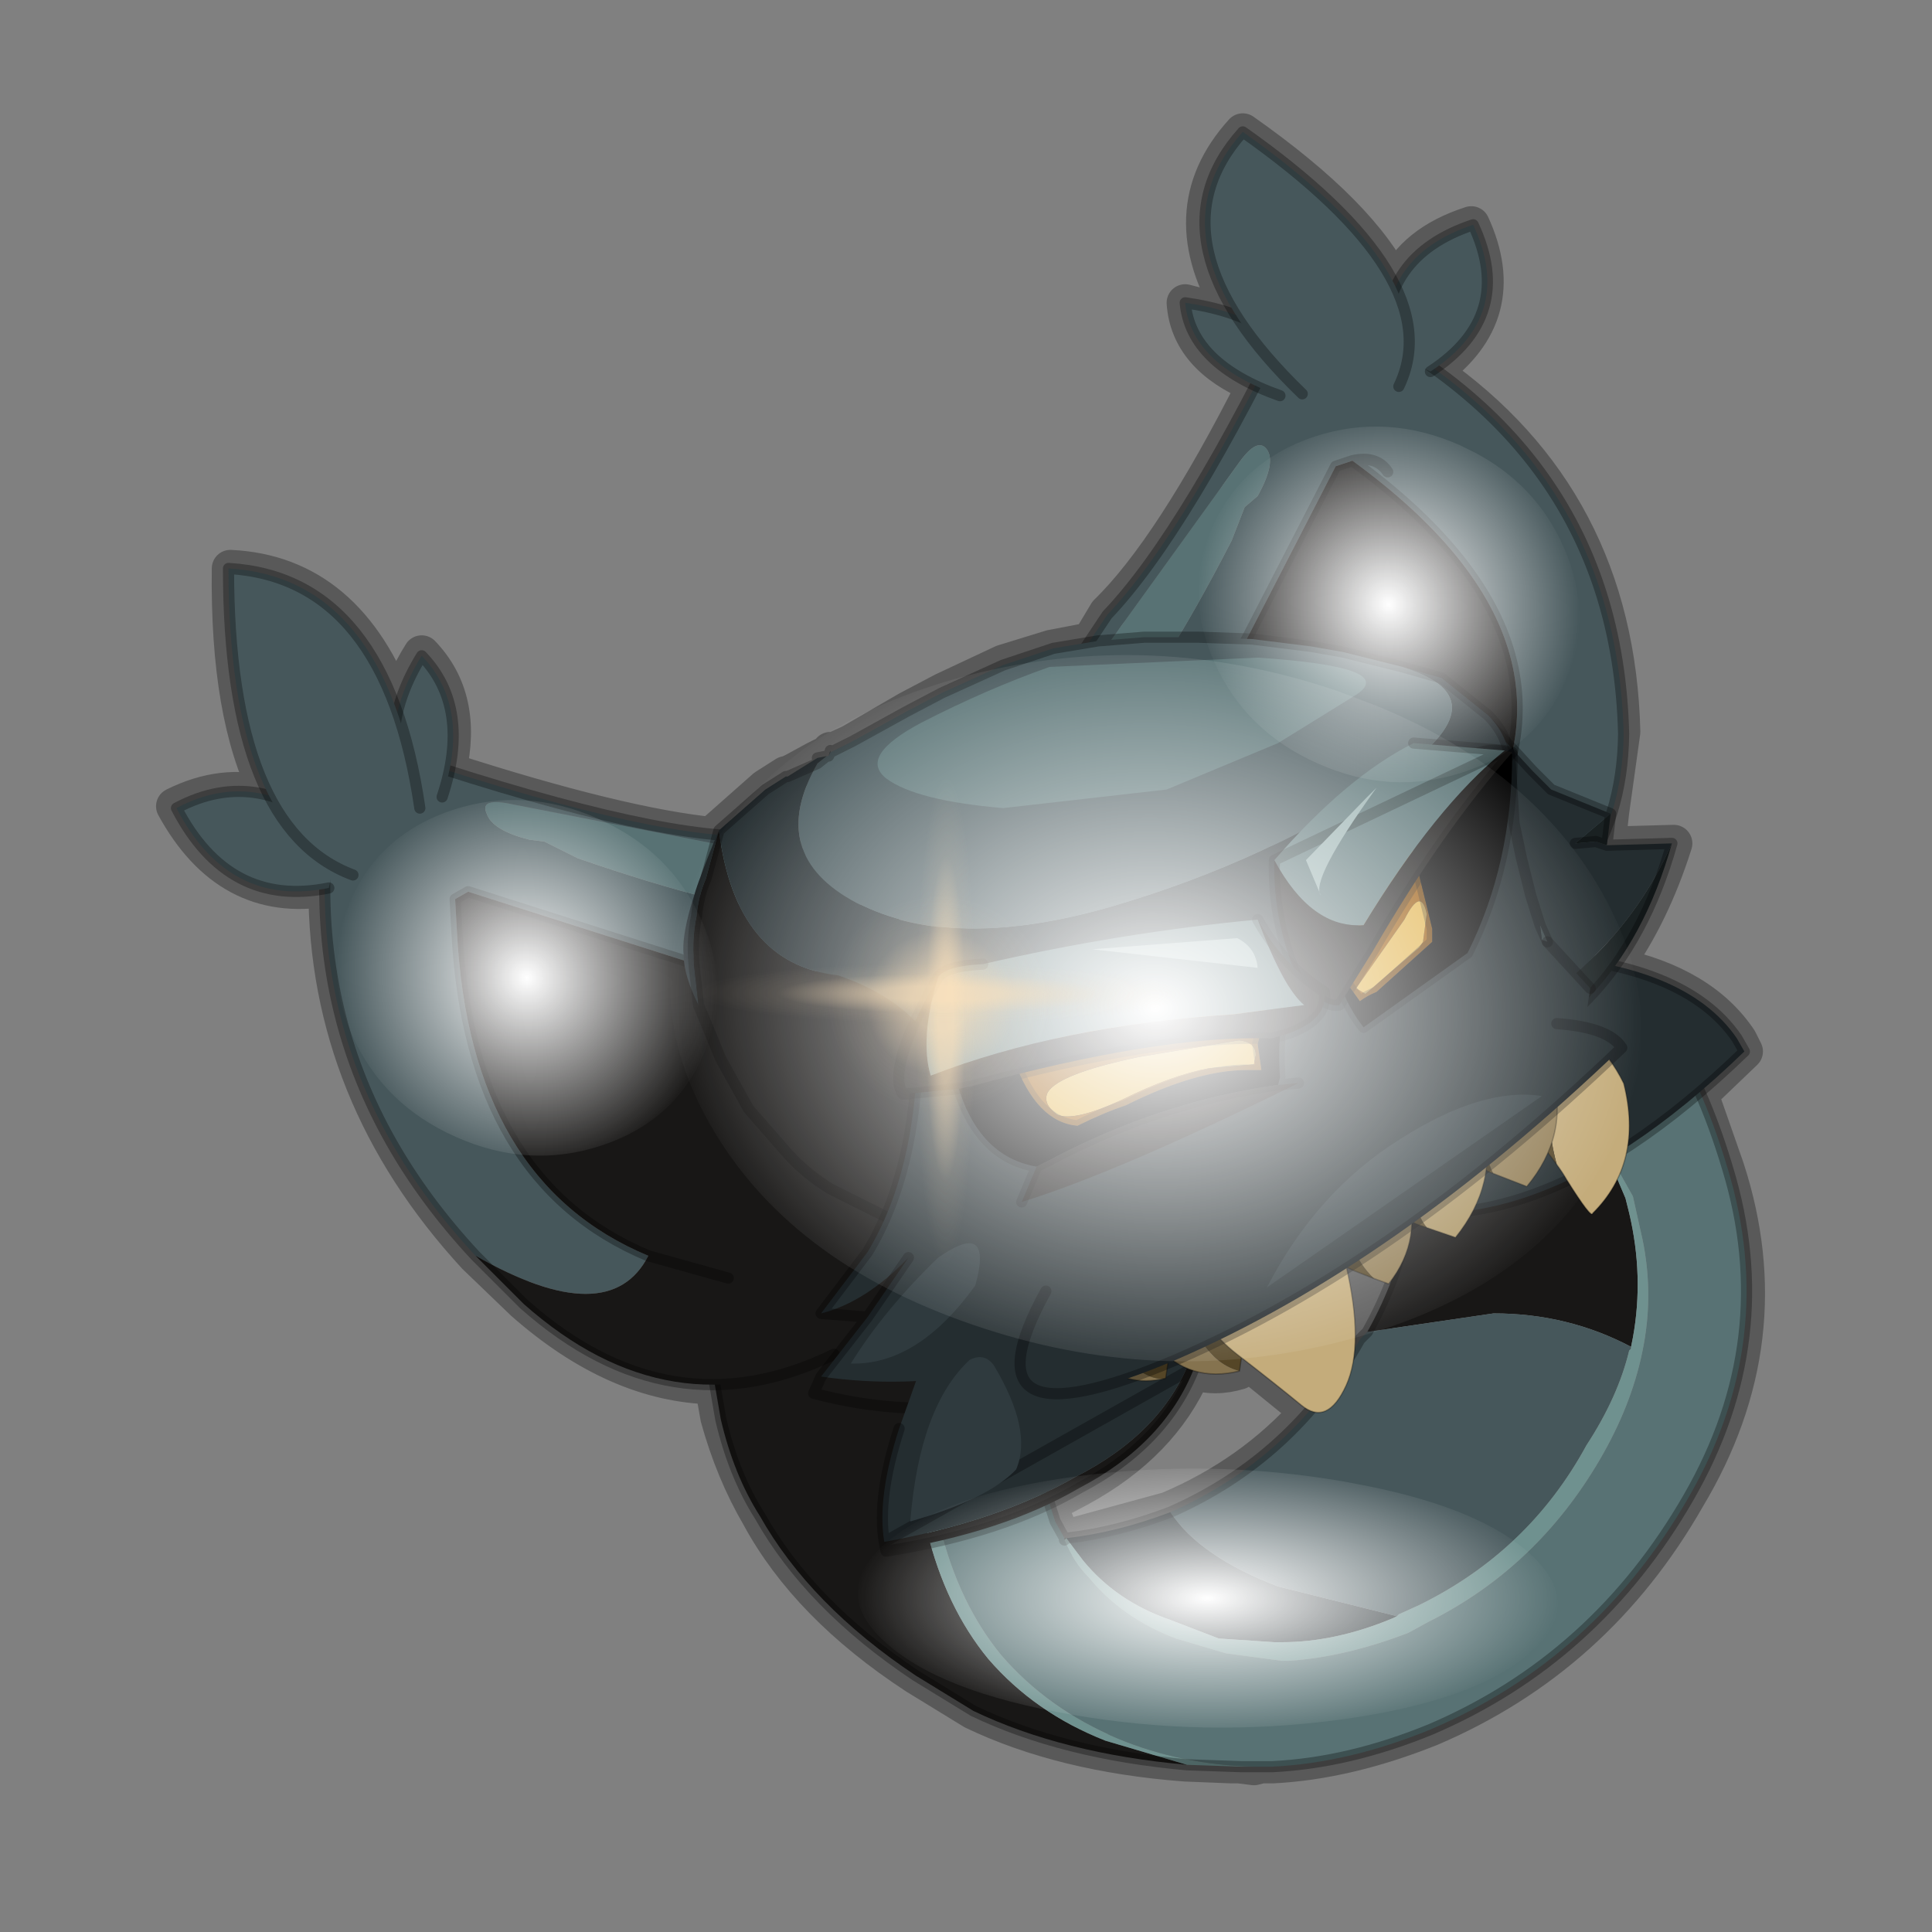 <?xml version="1.0" encoding="UTF-8" standalone="no"?>
<svg xmlns:xlink="http://www.w3.org/1999/xlink" height="520.0px" width="520.0px" xmlns="http://www.w3.org/2000/svg">
  <rect width="100%" height="100%" fill="#808080" stroke="none"/>
  <g transform="matrix(10.0, 0.0, 0.0, 10.0, 0.0, 0.0)">
    <use height="52.0" transform="matrix(1.0, 0.0, 0.0, 1.0, 0.0, 0.0)" width="52.0" xlink:href="#shape0"/>
    <use height="15.05" transform="matrix(-0.1, 0.066, 0.057, 0.105, 29.421, 35.127)" width="14.9" xlink:href="#shape1"/>
    <use height="16.9" transform="matrix(-0.1, 0.066, 0.057, 0.105, 31.124, 34.872)" width="19.35" xlink:href="#shape2"/>
    <use height="19.4" transform="matrix(-0.1, 0.066, 0.057, 0.105, 33.068, 34.349)" width="22.25" xlink:href="#shape3"/>
    <use height="34.6" transform="matrix(-0.1, 0.066, 0.057, 0.105, 42.942, 27.709)" width="26.9" xlink:href="#shape4"/>
    <use height="20.4" transform="matrix(-0.1, 0.066, 0.057, 0.105, 41.664, 28.67)" width="25.5" xlink:href="#shape5"/>
    <use height="20.6" transform="matrix(-0.1, 0.066, 0.057, 0.105, 39.803, 29.975)" width="26.55" xlink:href="#shape6"/>
    <use height="19.35" transform="matrix(-0.1, 0.066, 0.057, 0.105, 37.701, 31.602)" width="22.25" xlink:href="#shape7"/>
    <use height="39.1" transform="matrix(-0.1, 0.066, 0.057, 0.105, 35.455, 32.579)" width="33.9" xlink:href="#shape8"/>
    <use height="17.8" transform="matrix(1.0, 0.0, 0.0, 1.0, 24.05, 19.85)" width="19.75" xlink:href="#shape9"/>
    <use height="136.85" transform="matrix(0.176, -0.002, 0.007, 0.139, 17.581, 17.775)" width="148.25" xlink:href="#sprite0"/>
    <use height="136.85" transform="matrix(0.127, -0.001, 0.003, 0.051, 22.883, 39.598)" width="148.25" xlink:href="#sprite0"/>
    <use height="136.85" transform="matrix(0.069, -7.0E-4, 0.003, 0.07, 8.861, 21.581)" width="148.25" xlink:href="#sprite0"/>
    <use height="136.85" transform="matrix(0.069, -7.0E-4, 0.003, 0.07, 32.061, 11.531)" width="148.25" xlink:href="#sprite0"/>
    <use height="81.5" transform="matrix(0.166, 0.0, 0.0, 0.166, 18.55, 20.65)" width="81.5" xlink:href="#sprite1"/>
  </g>
  <defs>
    <g id="shape0" transform="matrix(1.0, 0.0, 0.0, 1.0, 0.0, 0.0)">
      <path d="M52.0 0.0 L52.0 52.0 0.0 52.0 0.0 0.0 52.0 0.0" fill="#795fa9" fill-opacity="0.0" fill-rule="evenodd" stroke="none"/>
      <path d="M25.4 18.6 L24.45 19.1 22.9 20.0 22.35 20.25 22.35 20.2 22.3 20.3 22.25 20.3 21.95 20.45 21.4 20.75 21.2 20.85 21.15 20.85 20.6 21.2 19.3 22.35 19.25 22.5 Q16.7 22.25 12.05 20.75 12.5 18.8 11.35 17.6 10.85 18.4 10.7 19.1 9.35 15.45 6.2 15.3 6.15 19.25 7.25 21.4 6.0 21.05 4.7 21.7 6.15 24.35 8.8 23.9 8.8 29.45 12.8 33.8 L14.1 35.05 Q16.6 37.25 19.2 37.3 L19.35 38.15 Q19.75 39.6 20.45 40.8 21.75 43.2 24.65 45.1 L26.2 46.05 Q28.6 47.2 31.9 47.45 L33.15 47.5 33.35 47.5 33.75 47.55 33.95 47.5 34.25 47.5 Q36.25 47.4 38.5 46.5 42.95 44.6 45.4 40.3 47.95 36.05 46.45 31.45 L45.75 29.45 46.95 28.3 46.8 28.0 Q45.8 26.5 43.45 26.0 44.45 24.6 45.05 22.7 L43.25 22.75 43.35 21.85 43.65 19.7 Q43.5 13.45 38.55 10.0 40.7 8.45 39.6 6.05 38.05 6.55 37.55 7.7 36.65 5.8 33.45 3.55 31.5 5.7 33.25 8.5 L31.9 8.15 Q32.0 9.6 33.8 10.35 31.55 14.8 29.8 16.5 L29.35 17.25 28.3 17.45 27.0 17.85 25.4 18.6 M37.45 34.5 L36.8 35.85 36.6 36.0 36.45 36.3 36.3 34.2 36.45 34.25 37.0 34.4 37.35 34.6 37.45 34.5 M33.35 36.9 Q32.7 37.1 32.1 36.9 31.25 38.85 29.05 40.05 L28.2 40.5 28.4 40.95 28.6 41.4 28.7 41.4 31.45 40.65 Q33.7 39.7 35.25 37.95 L35.05 37.85 33.45 36.55 33.35 36.9" fill="none" stroke="#000000" stroke-linecap="round" stroke-linejoin="round" stroke-opacity="0.302" stroke-width="1.0"/>
      <path d="M36.4 12.4 Q37.05 12.25 37.35 12.7 37.05 12.25 36.4 12.4 L35.95 12.55 31.6 21.0 Q35.15 20.8 39.35 23.1 43.4 17.5 36.4 12.4 M31.3 21.5 L31.6 21.0 31.3 21.5 M27.9 19.4 L29.8 16.55 Q31.95 14.3 35.0 7.95 43.5 11.5 43.7 19.75 43.65 24.35 38.95 26.1 L32.55 24.2 Q27.85 21.85 27.9 19.4 M28.95 18.55 Q29.15 19.5 29.85 19.75 31.25 18.25 33.15 14.55 L33.5 13.65 33.85 13.35 Q34.35 12.45 34.1 12.1 33.85 11.75 33.35 12.45 L28.95 18.55" fill="#46575b" fill-rule="evenodd" stroke="none"/>
      <path d="M36.4 12.4 Q43.4 17.5 39.35 23.1 35.15 20.8 31.6 21.0 L35.95 12.55 36.4 12.4" fill="#181716" fill-rule="evenodd" stroke="none"/>
      <path d="M28.95 18.55 L33.35 12.45 Q33.85 11.75 34.1 12.1 34.35 12.45 33.85 13.35 L33.5 13.65 33.15 14.55 Q31.25 18.25 29.85 19.75 29.15 19.5 28.95 18.55" fill="#587274" fill-rule="evenodd" stroke="none"/>
      <path d="M37.35 12.7 Q37.05 12.25 36.4 12.4 43.4 17.5 39.35 23.1 35.15 20.8 31.6 21.0 L31.3 21.5 M36.4 12.4 L35.95 12.55 31.6 21.0 M27.9 19.4 Q27.85 21.85 32.55 24.2 L38.95 26.1 Q43.65 24.35 43.7 19.75 43.5 11.5 35.0 7.95 31.95 14.3 29.8 16.55 L27.9 19.4" fill="none" stroke="#000000" stroke-linecap="round" stroke-linejoin="round" stroke-opacity="0.302" stroke-width="0.3"/>
      <path d="M35.3 10.15 L34.45 10.65 Q32.05 9.8 31.9 8.15 34.4 8.5 35.3 10.15" fill="#46575b" fill-rule="evenodd" stroke="none"/>
      <path d="M35.3 10.15 Q34.4 8.5 31.9 8.15 32.05 9.8 34.45 10.65" fill="none" stroke="#000000" stroke-linecap="round" stroke-linejoin="round" stroke-opacity="0.302" stroke-width="0.3"/>
      <path d="M38.5 10.0 L37.3 9.45 Q37.1 6.9 39.65 6.05 40.8 8.5 38.5 10.0" fill="#46575b" fill-rule="evenodd" stroke="none"/>
      <path d="M38.5 10.0 Q40.8 8.5 39.65 6.05 37.1 6.9 37.3 9.45" fill="none" stroke="#000000" stroke-linecap="round" stroke-linejoin="round" stroke-opacity="0.302" stroke-width="0.3"/>
      <path d="M37.65 10.4 L35.05 10.6 Q30.8 6.5 33.45 3.55 39.05 7.5 37.65 10.4" fill="#46575b" fill-rule="evenodd" stroke="none"/>
      <path d="M37.65 10.4 Q39.05 7.5 33.45 3.55 30.8 6.5 35.05 10.6" fill="none" stroke="#000000" stroke-linecap="round" stroke-linejoin="round" stroke-opacity="0.302" stroke-width="0.3"/>
      <path d="M31.95 47.5 Q28.6 47.2 26.2 46.05 L24.65 45.1 Q21.8 43.2 20.45 40.8 19.75 39.7 19.4 38.2 L19.15 36.75 19.15 36.6 19.1 36.45 Q18.25 30.9 19.8 24.5 L22.8 27.2 Q24.85 24.85 27.8 23.6 32.25 21.7 36.15 23.35 38.05 24.15 39.3 25.55 L39.0 25.55 35.75 25.9 35.1 26.05 33.8 26.55 33.45 26.7 33.45 26.6 Q28.9 28.45 26.45 32.75 24.05 36.9 24.9 40.95 L24.95 41.2 Q25.45 43.25 26.6 44.65 27.85 46.1 29.75 46.85 L31.95 47.5 M37.2 28.35 L38.45 28.35 40.55 28.85 Q42.05 29.4 43.05 30.6 L43.75 32.25 43.85 32.65 Q44.25 34.35 43.95 36.0 L43.9 36.25 Q42.2 35.35 40.2 35.35 L36.8 35.85 Q38.5 32.8 37.8 29.8 L37.2 28.35" fill="#181716" fill-rule="evenodd" stroke="none"/>
      <path d="M28.65 41.45 L28.65 41.4 28.7 41.4 Q30.05 41.25 31.5 40.7 32.3 41.9 34.4 42.7 L37.6 43.5 37.5 43.55 Q35.95 44.2 34.5 44.2 L34.3 44.2 32.8 44.1 31.5 43.6 Q30.05 43.1 29.15 42.0 L28.7 41.4 28.65 41.45" fill="#242d30" fill-rule="evenodd" stroke="none"/>
      <path d="M36.8 35.85 L40.2 35.35 Q42.2 35.35 43.9 36.25 L43.9 36.3 43.85 36.35 Q43.55 37.6 42.7 38.9 41.15 41.75 38.2 43.2 L37.65 43.45 37.6 43.5 37.6 43.55 37.6 43.5 34.4 42.7 Q32.3 41.9 31.5 40.7 34.8 39.25 36.6 36.05 L36.8 35.85" fill="#46575b" fill-rule="evenodd" stroke="none"/>
      <path d="M33.45 26.7 L33.8 26.55 35.1 26.05 35.75 25.9 39.0 25.55 39.3 25.55 42.45 25.65 Q45.1 26.75 46.5 31.45 47.9 36.05 45.45 40.3 42.95 44.65 38.5 46.55 36.3 47.45 34.25 47.55 L33.95 47.55 33.75 47.55 Q31.8 47.5 30.1 46.8 28.2 46.0 26.95 44.55 25.8 43.15 25.3 41.1 L25.25 40.85 Q24.4 36.85 26.8 32.7 29.2 28.55 33.45 26.7 M43.05 30.6 Q42.05 29.4 40.55 28.85 L38.45 28.35 37.2 28.35 Q35.85 28.4 34.4 29.1 31.0 30.45 29.2 33.65 27.35 36.8 28.05 39.85 L28.4 40.95 28.65 41.4 28.65 41.45 Q28.9 42.05 29.3 42.45 30.2 43.55 31.65 44.1 L33.0 44.5 34.5 44.7 34.7 44.7 Q36.2 44.6 37.9 43.95 L38.45 43.65 Q41.35 42.2 43.05 39.3 43.9 37.85 44.2 36.4 44.55 34.75 44.15 33.1 L43.95 32.2 43.05 30.6" fill="#587274" fill-rule="evenodd" stroke="none"/>
      <path d="M31.95 47.5 L29.75 46.85 Q27.85 46.1 26.6 44.65 25.45 43.25 24.95 41.2 L24.9 40.95 Q24.05 36.9 26.45 32.75 28.9 28.45 33.45 26.6 L33.45 26.7 Q29.2 28.55 26.8 32.7 24.4 36.85 25.25 40.85 L25.3 41.1 Q25.8 43.15 26.95 44.55 28.2 46.0 30.1 46.8 31.8 47.5 33.75 47.55 L33.4 47.55 31.95 47.5 M43.05 30.6 L43.95 32.2 44.15 33.1 Q44.55 34.75 44.2 36.4 43.9 37.85 43.05 39.3 41.35 42.2 38.45 43.65 L37.9 43.95 Q36.2 44.6 34.7 44.7 L34.5 44.7 33.0 44.5 31.65 44.1 Q30.2 43.55 29.3 42.45 28.9 42.05 28.65 41.45 L28.7 41.4 29.15 42.0 Q30.05 43.1 31.5 43.6 L32.8 44.1 34.3 44.2 34.5 44.2 Q35.95 44.2 37.5 43.55 L37.6 43.5 37.6 43.55 37.6 43.5 37.65 43.45 38.2 43.2 Q41.15 41.75 42.7 38.9 43.55 37.6 43.85 36.35 L43.9 36.3 43.9 36.25 43.95 36.0 Q44.25 34.35 43.85 32.65 L43.75 32.25 43.05 30.6" fill="#6f918f" fill-rule="evenodd" stroke="none"/>
      <path d="M39.3 25.55 Q38.05 24.15 36.15 23.35 32.25 21.7 27.8 23.6 24.85 24.85 22.8 27.2 L19.8 24.5 Q18.25 30.9 19.1 36.45 L19.15 36.6 19.15 36.75 19.4 38.2 Q19.75 39.7 20.45 40.8 21.8 43.2 24.65 45.1 L26.2 46.05 Q28.6 47.2 31.95 47.5 M39.3 25.55 L42.45 25.65 Q45.1 26.75 46.5 31.45 47.9 36.05 45.45 40.3 42.95 44.65 38.5 46.55 36.3 47.45 34.25 47.55 L33.95 47.55 33.75 47.55 33.4 47.55 31.95 47.5 M37.2 28.35 L38.45 28.35 40.55 28.85 Q42.05 29.4 43.05 30.6 M28.65 41.45 L28.65 41.4 28.4 40.95 28.05 39.85 Q27.35 36.8 29.2 33.65 31.0 30.45 34.4 29.1 35.85 28.4 37.2 28.35 L37.8 29.8 Q38.5 32.8 36.8 35.85 L36.6 36.05 Q34.8 39.25 31.5 40.7 30.05 41.25 28.7 41.4 L28.65 41.4" fill="none" stroke="#000000" stroke-linecap="round" stroke-linejoin="round" stroke-opacity="0.302" stroke-width="0.3"/>
      <path d="M35.85 31.7 L36.35 29.85 Q39.95 25.15 41.15 25.7 45.35 25.9 46.75 27.95 L46.95 28.3 Q40.7 34.35 35.6 32.0 L35.85 31.7" fill="#242d30" fill-rule="evenodd" stroke="none"/>
      <path d="M41.15 25.7 Q45.35 25.9 46.75 27.95 L46.95 28.3 Q40.7 34.35 35.6 32.0 M35.85 31.7 L35.5 31.55" fill="none" stroke="#000000" stroke-linecap="round" stroke-linejoin="round" stroke-opacity="0.302" stroke-width="0.3"/>
      <path d="M43.35 21.9 L43.25 22.75 42.95 22.65 42.4 22.7 43.35 21.9 M45.0 22.7 Q43.55 27.85 38.95 29.0 L38.6 28.4 Q43.25 26.65 45.0 22.7" fill="#1a2122" fill-rule="evenodd" stroke="none"/>
      <path d="M40.1 19.5 L41.25 20.75 41.75 21.25 43.35 21.9 42.4 22.7 42.95 22.65 43.25 22.75 45.0 22.7 Q43.25 26.65 38.6 28.4 37.75 25.6 38.25 22.45 L38.5 21.55 38.75 20.45 40.1 19.5" fill="#242d30" fill-rule="evenodd" stroke="none"/>
      <path d="M40.1 19.5 L41.25 20.75 41.75 21.25 43.35 21.9 43.25 22.75 45.0 22.7 Q43.55 27.85 38.95 29.0 M42.4 22.7 L42.95 22.65 43.25 22.75" fill="none" stroke="#000000" stroke-linecap="round" stroke-linejoin="round" stroke-opacity="0.302" stroke-width="0.3"/>
      <path d="M23.2 23.15 Q23.45 26.2 20.6 26.55 L12.6 24.0 12.25 24.2 12.3 25.1 Q12.65 31.8 17.45 33.8 16.4 35.85 12.8 33.8 7.3 27.9 9.25 19.8 16.7 22.4 19.85 22.5 L23.2 23.15 M21.6 24.6 Q21.75 23.9 21.0 23.05 L13.8 21.65 Q12.9 21.45 13.1 21.9 13.25 22.35 14.25 22.6 L14.65 22.65 15.55 23.1 Q19.6 24.5 21.6 24.6" fill="#46575b" fill-rule="evenodd" stroke="none"/>
      <path d="M20.6 26.55 Q23.45 26.2 23.2 23.15 L23.6 23.25 Q24.85 25.0 23.8 28.85 L23.7 29.3 23.5 29.95 23.05 31.75 22.95 32.05 Q22.45 34.5 22.45 36.45 18.05 38.6 14.1 35.1 L12.8 33.8 Q16.4 35.85 17.45 33.8 12.65 31.8 12.3 25.1 L12.25 24.2 12.6 24.0 20.6 26.55 23.3 27.4 20.6 26.55 M19.6 34.4 L17.45 33.8 19.6 34.4" fill="#181716" fill-rule="evenodd" stroke="none"/>
      <path d="M21.6 24.6 Q19.6 24.5 15.55 23.1 L14.65 22.65 14.25 22.6 Q13.25 22.35 13.1 21.9 12.9 21.45 13.8 21.65 L21.0 23.05 Q21.75 23.9 21.6 24.6" fill="#587274" fill-rule="evenodd" stroke="none"/>
      <path d="M23.2 23.15 L19.85 22.5 Q16.7 22.4 9.25 19.8 7.3 27.9 12.8 33.8 M17.45 33.8 Q12.65 31.8 12.3 25.1 L12.25 24.2 12.6 24.0 20.6 26.55 23.3 27.4 M23.2 23.15 L23.6 23.25 M22.45 36.45 Q18.05 38.6 14.1 35.1 L12.8 33.8 M17.45 33.8 L19.6 34.4" fill="none" stroke="#000000" stroke-linecap="round" stroke-linejoin="round" stroke-opacity="0.302" stroke-width="0.3"/>
      <path d="M11.0 21.65 Q10.05 19.75 11.35 17.65 12.7 19.05 11.9 21.45 L11.0 21.65" fill="#46575b" fill-rule="evenodd" stroke="none"/>
      <path d="M11.0 21.65 Q10.05 19.75 11.35 17.65 12.7 19.05 11.9 21.45" fill="none" stroke="#000000" stroke-linecap="round" stroke-linejoin="round" stroke-opacity="0.302" stroke-width="0.3"/>
      <path d="M9.15 22.55 L8.85 23.9 Q6.15 24.45 4.75 21.75 7.0 20.55 9.15 22.55" fill="#46575b" fill-rule="evenodd" stroke="none"/>
      <path d="M8.85 23.9 Q6.15 24.45 4.75 21.75 7.0 20.55 9.15 22.55" fill="none" stroke="#000000" stroke-linecap="round" stroke-linejoin="round" stroke-opacity="0.302" stroke-width="0.3"/>
      <path d="M9.5 23.55 Q6.15 22.3 6.15 15.3 10.4 15.55 11.3 21.75 L9.5 23.55" fill="#46575b" fill-rule="evenodd" stroke="none"/>
      <path d="M9.5 23.55 Q6.15 22.3 6.15 15.3 10.4 15.55 11.3 21.75" fill="none" stroke="#000000" stroke-linecap="round" stroke-linejoin="round" stroke-opacity="0.302" stroke-width="0.3"/>
      <path d="M18.8 27.05 Q18.4 26.25 18.4 25.7 18.3 24.8 19.35 22.35 L19.0 23.65 Q18.8 24.1 18.75 24.65 18.6 25.35 18.7 26.15 L18.8 27.05" fill="#2b3337" fill-rule="evenodd" stroke="none"/>
      <path d="M25.1 33.4 L25.05 33.45 25.05 33.35 23.75 32.7 22.35 32.0 Q21.7 31.6 21.2 31.05 L20.15 29.85 19.4 28.5 18.8 27.05 18.7 26.15 Q18.6 25.35 18.75 24.65 18.8 24.1 19.0 23.65 L19.35 22.35 Q19.8 25.95 22.55 26.25 26.4 27.55 25.6 31.85 L25.1 33.4 M24.45 32.45 L24.9 33.2 25.05 33.35 24.45 32.45" fill="#181716" fill-rule="evenodd" stroke="none"/>
      <path d="M22.35 20.25 L22.95 19.95 24.4 19.15 25.35 18.65 27.0 17.9 28.35 17.45 29.55 17.25 30.8 17.15 32.25 17.15 33.7 17.2 35.3 17.4 36.15 17.55 37.75 17.95 Q40.55 18.8 37.5 20.9 34.2 23.15 29.95 24.4 25.65 25.65 23.05 24.3 20.6 23.0 22.0 20.55 L22.25 20.35 22.3 20.35 22.35 20.25 M41.45 24.9 L41.65 25.35 41.5 25.3 41.45 24.9 M25.05 33.35 L24.9 33.2 24.45 32.45 25.05 33.35" fill="#46575b" fill-rule="evenodd" stroke="none"/>
      <path d="M22.35 20.25 L22.3 20.35 22.35 20.2 22.35 20.25 M22.25 20.35 L22.0 20.55 Q20.6 23.0 23.05 24.3 25.65 25.65 29.95 24.4 34.2 23.15 37.5 20.9 40.55 18.8 37.75 17.95 L38.8 18.25 40.05 19.25 Q40.6 19.8 40.65 20.55 L40.75 22.15 40.95 23.1 41.2 24.1 41.45 24.9 41.5 25.3 41.65 25.35 42.8 26.6 42.3 30.0 35.1 33.75 25.1 33.4 25.6 31.85 Q26.4 27.55 22.55 26.25 19.8 25.95 19.35 22.35 L20.6 21.25 21.15 20.9 21.2 20.9 22.0 20.4 22.25 20.35 M22.0 20.55 L21.2 20.9 22.0 20.55" fill="#242d30" fill-rule="evenodd" stroke="none"/>
      <path d="M41.65 25.35 L42.8 26.6" fill="none" stroke="#000000" stroke-linecap="round" stroke-linejoin="round" stroke-opacity="0.302" stroke-width="0.3"/>
      <path d="M37.75 17.95 L36.15 17.55 35.3 17.4 33.7 17.2 32.25 17.15 30.8 17.15 29.55 17.25 28.35 17.45 27.0 17.9 25.35 18.65 24.4 19.15 22.95 19.95 22.35 20.25 22.3 20.35 22.25 20.35 22.0 20.55 M37.75 17.95 L38.8 18.25 40.05 19.25 Q40.6 19.8 40.65 20.55 L40.75 22.15 40.95 23.1 41.2 24.1 41.45 24.9 41.65 25.35 M25.05 33.45 L25.05 33.35 23.75 32.7 22.35 32.0 Q21.7 31.6 21.2 31.05 L20.15 29.85 19.4 28.5 18.8 27.05 M19.35 22.35 L20.6 21.25 21.15 20.9 21.2 20.9 22.0 20.55 M22.0 20.4 L22.25 20.35 M19.35 22.35 L19.0 23.65 Q18.8 24.1 18.75 24.65 18.6 25.35 18.7 26.15 L18.8 27.05 M24.45 32.45 L24.9 33.2 25.05 33.35 M22.35 20.25 L22.35 20.2 22.3 20.35" fill="none" stroke="#000000" stroke-linecap="round" stroke-linejoin="round" stroke-opacity="0.302" stroke-width="0.3"/>
      <path d="M28.25 17.95 L33.85 17.7 Q37.65 17.95 36.5 18.7 L34.4 20.0 31.4 21.25 27.0 21.75 Q24.65 21.55 23.85 20.95 23.1 20.35 24.8 19.45 26.55 18.55 28.25 17.95" fill="#587274" fill-rule="evenodd" stroke="none"/>
      <path d="M22.1 35.35 Q23.3 35.05 24.45 33.85 L23.35 35.45 22.1 35.35 M22.1 37.05 Q26.5 37.7 31.35 35.3 L31.5 35.8 31.45 35.9 Q26.75 38.8 21.9 37.5 L22.1 37.05" fill="#181716" fill-rule="evenodd" stroke="none"/>
      <path d="M24.7 28.15 L26.2 29.45 26.3 28.8 Q27.15 30.5 29.7 32.55 L28.95 32.6 Q30.25 33.85 31.8 33.7 L31.5 34.45 31.35 35.3 Q26.5 37.7 22.1 37.05 L23.35 35.45 24.45 33.85 Q23.3 35.05 22.1 35.35 L23.35 33.7 Q24.65 31.55 24.7 28.15" fill="#242d30" fill-rule="evenodd" stroke="none"/>
      <path d="M24.7 28.15 Q24.65 31.55 23.35 33.7 L22.1 35.35 23.35 35.45 22.1 37.05 M24.45 33.85 L23.35 35.45 M31.5 35.8 L31.45 35.9 Q26.75 38.8 21.9 37.5 L22.1 37.05" fill="none" stroke="#000000" stroke-linecap="round" stroke-linejoin="round" stroke-opacity="0.302" stroke-width="0.3"/>
      <path d="M32.05 36.55 L32.15 36.8 Q31.35 38.85 29.05 40.05 27.0 41.25 23.85 41.75 L23.8 41.5 Q26.85 40.95 28.95 39.75 31.3 38.55 32.05 36.55" fill="#181716" fill-rule="evenodd" stroke="none"/>
      <path d="M23.8 41.5 Q23.6 40.3 24.2 38.45 L25.0 36.2 26.7 34.4 Q28.35 32.55 30.75 32.3 L32.05 36.55 Q31.3 38.55 28.95 39.75 26.85 40.95 23.8 41.5" fill="#242d30" fill-rule="evenodd" stroke="none"/>
      <path d="M23.8 41.5 Q23.6 40.3 24.2 38.45 M32.15 36.8 Q31.35 38.85 29.05 40.05 27.0 41.25 23.85 41.75 L23.8 41.5 Z" fill="none" stroke="#000000" stroke-linecap="round" stroke-linejoin="round" stroke-opacity="0.302" stroke-width="0.3"/>
      <path d="M25.25 33.85 Q26.75 32.8 26.25 34.6 24.7 36.75 22.9 36.7 23.8 35.25 25.25 33.85 M26.1 36.6 Q26.5 36.4 26.75 36.75 27.8 38.5 27.35 39.55 26.6 40.35 24.5 40.95 24.75 37.85 26.1 36.6" fill="#2f3a3e" fill-rule="evenodd" stroke="none"/>
    </g>
    <g id="shape1" transform="matrix(1.0, 0.0, 0.0, 1.0, 6.15, 2.55)">
      <path d="M-0.65 12.35 L-4.2 7.25 Q-7.3 2.8 -5.1 -0.75 1.55 -4.05 8.6 -0.75 7.3 9.15 -0.65 12.35" fill="#554627" fill-rule="evenodd" stroke="none"/>
      <path d="M-0.65 12.35 Q7.3 9.15 8.6 -0.75 1.55 -4.05 -5.1 -0.75 -7.3 2.8 -4.2 7.25 L-0.65 12.35 Z" fill="none" stroke="#000000" stroke-linecap="round" stroke-linejoin="round" stroke-opacity="0.302" stroke-width="0.3"/>
    </g>
    <g id="shape2" transform="matrix(1.0, 0.0, 0.0, 1.0, 7.35, 3.75)">
      <path d="M11.3 0.85 Q8.55 4.65 5.2 5.6 3.0 11.75 -0.3 13.0 L-4.9 7.3 Q-8.9 2.25 -6.0 -1.75 2.7 -5.45 11.85 -1.75 L11.3 0.85" fill="#554627" fill-rule="evenodd" stroke="none"/>
      <path d="M-0.3 13.0 Q3.0 11.75 5.2 5.6 8.55 4.65 11.3 0.85 8.85 9.8 -0.3 13.0" fill="#85734f" fill-rule="evenodd" stroke="none"/>
      <path d="M11.3 0.85 L11.85 -1.75 Q2.7 -5.45 -6.0 -1.75 -8.9 2.25 -4.9 7.3 L-0.3 13.0 Q8.85 9.8 11.3 0.85 Z" fill="none" stroke="#000000" stroke-linecap="round" stroke-linejoin="round" stroke-opacity="0.302" stroke-width="0.3"/>
    </g>
    <g id="shape3" transform="matrix(1.0, 0.0, 0.0, 1.0, 9.5, 5.0)">
      <path d="M-1.45 14.25 L-6.7 7.7 -7.95 5.9 Q-10.75 1.15 -8.0 -2.7 L-7.95 -2.7 Q2.05 -6.95 12.6 -2.7 L12.25 -0.9 Q6.35 -0.2 3.05 1.25 3.05 9.75 -1.45 14.25" fill="#554627" fill-rule="evenodd" stroke="none"/>
      <path d="M-1.45 14.25 Q3.05 9.75 3.05 1.25 6.35 -0.2 12.25 -0.9 9.7 10.4 -1.45 14.25" fill="#85734f" fill-rule="evenodd" stroke="none"/>
      <path d="M12.25 -0.9 L12.6 -2.7 Q2.05 -6.95 -7.95 -2.7 L-8.0 -2.7 Q-10.75 1.15 -7.95 5.9 L-6.7 7.7 -1.45 14.25 M12.25 -0.9 Q9.7 10.4 -1.45 14.25" fill="none" stroke="#000000" stroke-linecap="round" stroke-linejoin="round" stroke-opacity="0.302" stroke-width="0.3"/>
    </g>
    <g id="shape4" transform="matrix(1.0, 0.0, 0.0, 1.0, 11.4, 7.05)">
      <path d="M10.8 13.6 Q10.5 15.7 10.45 17.75 9.8 28.25 8.95 27.3 -6.6 24.1 -11.2 6.65 -11.5 -0.25 -9.2 -6.9 L-0.55 -6.25 Q7.55 0.5 10.8 13.6" fill="#c4ac7b" fill-rule="evenodd" stroke="none"/>
      <path d="M10.8 13.6 Q7.55 0.5 -0.55 -6.25 L15.35 -5.05 Q11.85 4.85 10.8 13.6" fill="#554627" fill-rule="evenodd" stroke="none"/>
      <path d="M-0.55 -6.25 L-9.2 -6.9 Q-11.5 -0.25 -11.2 6.65 -6.6 24.1 8.95 27.3 9.8 28.25 10.45 17.75 10.5 15.7 10.8 13.6 M-0.55 -6.25 L15.35 -5.05 Q11.85 4.85 10.8 13.6" fill="none" stroke="#000000" stroke-linecap="round" stroke-linejoin="round" stroke-opacity="0.302" stroke-width="0.3"/>
    </g>
    <g id="shape5" transform="matrix(1.0, 0.0, 0.0, 1.0, 10.75, 6.4)">
      <path d="M4.1 -6.1 Q8.4 -5.7 12.75 -4.0 16.8 0.8 12.0 6.9 L11.75 7.2 Q11.35 -1.45 4.1 -6.1" fill="#554627" fill-rule="evenodd" stroke="none"/>
      <path d="M4.1 -6.1 Q11.35 -1.45 11.75 7.2 L6.5 13.85 Q-7.4 9.5 -10.6 -4.0 -3.25 -6.85 4.1 -6.1" fill="#948058" fill-rule="evenodd" stroke="none"/>
      <path d="M11.75 7.2 L12.0 6.9 Q16.8 0.8 12.75 -4.0 8.4 -5.7 4.1 -6.1 M11.75 7.2 L6.5 13.85 Q-7.4 9.5 -10.6 -4.0 -3.25 -6.85 4.1 -6.1" fill="none" stroke="#000000" stroke-linecap="round" stroke-linejoin="round" stroke-opacity="0.302" stroke-width="0.3"/>
    </g>
    <g id="shape6" transform="matrix(1.0, 0.0, 0.0, 1.0, 11.3, 3.15)">
      <path d="M5.2 -2.6 Q9.2 -2.0 13.15 -0.4 17.4 4.55 12.45 10.5 L11.25 11.9 Q12.55 4.95 5.2 -2.6" fill="#554627" fill-rule="evenodd" stroke="none"/>
      <path d="M11.25 11.9 L6.65 17.3 Q-7.8 12.5 -11.15 -1.1 -2.95 -3.9 5.2 -2.6 12.55 4.95 11.25 11.9" fill="#ad9768" fill-rule="evenodd" stroke="none"/>
      <path d="M5.2 -2.6 Q9.2 -2.0 13.15 -0.4 17.4 4.55 12.45 10.5 L11.25 11.9 6.65 17.3 Q-7.8 12.5 -11.15 -1.1 -2.95 -3.9 5.2 -2.6 Z" fill="none" stroke="#000000" stroke-linecap="round" stroke-linejoin="round" stroke-opacity="0.302" stroke-width="0.3"/>
    </g>
    <g id="shape7" transform="matrix(1.0, 0.0, 0.0, 1.0, 10.1, 4.6)">
      <path d="M3.3 -4.3 Q7.0 -3.9 10.65 -2.35 13.9 2.25 9.35 8.05 L6.4 11.8 Q9.25 2.55 3.3 -4.3" fill="#554627" fill-rule="evenodd" stroke="none"/>
      <path d="M6.4 11.8 L4.1 14.6 Q-7.9 10.45 -9.95 -2.35 -3.2 -5.05 3.3 -4.3 9.25 2.55 6.4 11.8" fill="#948058" fill-rule="evenodd" stroke="none"/>
      <path d="M3.3 -4.3 Q7.0 -3.9 10.65 -2.35 13.9 2.25 9.35 8.05 L6.4 11.8 4.1 14.6 Q-7.9 10.45 -9.95 -2.35 -3.2 -5.05 3.3 -4.3 Z" fill="none" stroke="#000000" stroke-linecap="round" stroke-linejoin="round" stroke-opacity="0.302" stroke-width="0.3"/>
    </g>
    <g id="shape8" transform="matrix(1.0, 0.0, 0.0, 1.0, 13.85, 6.75)">
      <path d="M17.5 10.45 Q13.1 20.8 10.25 28.05 7.4 35.25 -0.7 29.9 -8.8 24.5 -13.7 6.95 -13.75 0.1 -10.7 -6.6 L18.35 -4.7 Q21.85 0.1 17.5 10.45" fill="#c4ac7b" fill-rule="evenodd" stroke="none"/>
      <path d="M17.5 10.45 Q21.85 0.1 18.35 -4.7 L-10.7 -6.6 Q-13.75 0.1 -13.7 6.95 -8.8 24.5 -0.7 29.9 7.4 35.25 10.25 28.05 13.1 20.8 17.5 10.45 Z" fill="none" stroke="#000000" stroke-linecap="round" stroke-linejoin="round" stroke-opacity="0.302" stroke-width="0.3"/>
    </g>
    <g id="shape9" transform="matrix(1.0, 0.0, 0.0, 1.0, -24.05, -19.85)">
      <path d="M28.15 34.75 L41.9 27.55 Q43.3 27.65 43.65 28.2 37.55 34.05 31.65 36.6 25.75 39.1 28.15 34.75" fill="#242d30" fill-rule="evenodd" stroke="none"/>
      <path d="M41.9 27.55 Q43.3 27.65 43.65 28.2 37.55 34.05 31.65 36.6 25.75 39.1 28.15 34.75" fill="none" stroke="#000000" stroke-linecap="round" stroke-linejoin="round" stroke-opacity="0.302" stroke-width="0.3"/>
      <path d="M34.1 34.65 Q35.45 32.05 37.7 30.65 39.9 29.25 41.5 29.5 L34.1 34.65" fill="#2f3a3e" fill-rule="evenodd" stroke="none"/>
      <path d="M35.95 26.0 Q37.05 23.9 38.0 22.75 L38.55 25.0 38.55 25.35 37.05 26.7 Q36.8 26.8 36.6 26.95 L35.95 26.05 35.95 26.0 35.95 26.05 35.9 26.05 35.95 26.0 M36.75 26.75 L38.2 25.5 38.3 25.35 38.4 24.6 Q38.25 23.85 37.8 24.75 L36.5 26.6 36.75 26.75" fill="#965200" fill-rule="evenodd" stroke="none"/>
      <path d="M36.75 26.75 L36.5 26.6 37.8 24.75 Q38.25 23.85 38.4 24.6 L38.3 25.35 38.2 25.5 36.75 26.75" fill="#e0af42" fill-rule="evenodd" stroke="none"/>
      <path d="M35.95 26.0 L35.8 25.45 Q38.8 19.45 40.7 20.3 40.7 23.25 39.5 25.65 L36.7 27.65 Q36.15 26.95 35.95 26.05 L36.6 26.95 Q36.8 26.8 37.05 26.7 L38.55 25.35 38.55 25.0 38.0 22.75 Q37.05 23.9 35.95 26.0" fill="#000000" fill-rule="evenodd" stroke="none"/>
      <path d="M35.95 26.05 Q36.15 26.95 36.7 27.65 L39.5 25.65 Q40.7 23.25 40.7 20.3 38.8 19.45 35.8 25.45 L35.95 26.0 Q37.05 23.9 38.0 22.75 L38.55 25.0 38.55 25.35 37.05 26.7 Q36.8 26.8 36.6 26.95 L35.95 26.05 35.95 26.0 35.9 26.05 35.95 26.05 Z" fill="none" stroke="#000000" stroke-linecap="round" stroke-linejoin="round" stroke-opacity="0.302" stroke-width="0.3"/>
      <path d="M34.3 23.15 Q35.3 25.0 36.7 24.9 38.65 21.7 40.5 20.2 L40.7 20.25 Q38.8 22.4 36.95 25.6 L36.05 27.05 Q35.7 27.15 34.95 26.4 34.25 24.8 34.3 23.15" fill="#181716" fill-rule="evenodd" stroke="none"/>
      <path d="M34.3 23.15 Q36.25 20.9 38.05 20.0 L40.5 20.2 Q38.65 21.7 36.7 24.9 35.3 25.0 34.3 23.15" fill="#587274" fill-rule="evenodd" stroke="none"/>
      <path d="M40.5 20.2 L38.05 20.0 M34.3 23.15 Q34.25 24.8 34.95 26.4 35.7 27.15 36.05 27.05 L36.95 25.6 Q38.8 22.4 40.7 20.25 L40.5 20.2 Z" fill="none" stroke="#000000" stroke-linecap="round" stroke-linejoin="round" stroke-opacity="0.302" stroke-width="0.3"/>
      <path d="M27.9 31.4 Q26.15 31.1 25.65 28.7 28.65 25.8 34.75 26.3 34.35 27.5 34.45 29.0 L34.4 29.2 Q31.2 29.65 28.2 31.25 L27.9 31.4 M33.95 28.8 L33.85 28.1 34.1 27.15 Q30.6 26.95 28.4 27.95 27.8 28.2 27.3 28.55 27.9 30.2 29.0 30.3 29.7 29.95 30.3 29.75 32.2 28.8 33.55 28.8 L33.95 28.8" fill="#000000" fill-rule="evenodd" stroke="none"/>
      <path d="M33.75 28.65 L32.55 28.75 Q31.5 28.95 30.2 29.6 28.9 30.2 28.45 30.0 28.05 29.7 28.2 29.4 28.5 28.9 30.65 28.45 L33.35 28.0 Q33.8 28.05 33.8 28.4 L33.75 28.65" fill="#e0af42" fill-rule="evenodd" stroke="none"/>
      <path d="M33.75 28.65 L33.8 28.4 Q33.8 28.05 33.35 28.0 L30.65 28.45 Q28.5 28.9 28.2 29.4 28.05 29.7 28.45 30.0 28.9 30.2 30.2 29.6 31.5 28.95 32.55 28.75 L33.75 28.65 M33.95 28.8 L33.55 28.8 Q32.2 28.8 30.3 29.75 29.7 29.95 29.0 30.3 27.9 30.2 27.3 28.55 27.8 28.2 28.4 27.95 30.6 26.95 34.1 27.15 L33.85 28.1 33.95 28.8" fill="#965200" fill-rule="evenodd" stroke="none"/>
      <path d="M27.9 31.4 L28.2 31.25 Q31.2 29.65 34.4 29.2 L34.95 29.15 Q30.1 31.55 27.5 32.35 L27.9 31.4" fill="#181716" fill-rule="evenodd" stroke="none"/>
      <path d="M34.4 29.2 L34.45 29.0 Q34.35 27.5 34.75 26.3 28.65 25.8 25.65 28.7 26.15 31.1 27.9 31.4 L28.2 31.25 Q31.2 29.65 34.4 29.2 L34.95 29.15 M27.5 32.35 L27.9 31.4 M33.95 28.8 L33.55 28.8 Q32.2 28.8 30.3 29.75 29.7 29.95 29.0 30.3 27.9 30.2 27.3 28.55 27.8 28.2 28.4 27.95 30.6 26.95 34.1 27.15 L33.85 28.1 33.95 28.8" fill="none" stroke="#000000" stroke-linecap="round" stroke-linejoin="round" stroke-opacity="0.302" stroke-width="0.3"/>
      <path d="M25.25 26.3 Q24.75 27.95 25.05 28.95 28.55 27.6 33.2 27.3 L35.1 27.05 Q34.55 26.6 33.85 24.75 34.55 26.0 35.65 26.7 35.75 27.6 34.2 27.95 31.2 27.85 26.1 29.25 L26.05 29.25 25.85 29.3 24.3 29.45 Q23.85 28.75 25.25 26.3" fill="#181716" fill-rule="evenodd" stroke="none"/>
      <path d="M33.85 24.75 Q34.55 26.6 35.1 27.05 L33.2 27.3 Q28.55 27.6 25.05 28.95 24.75 27.95 25.25 26.3 25.45 26.0 26.45 25.95 30.15 25.1 33.85 24.75" fill="#587274" fill-rule="evenodd" stroke="none"/>
      <path d="M26.45 25.95 Q25.45 26.0 25.25 26.3 23.85 28.75 24.3 29.45 L25.85 29.3 26.05 29.25 26.1 29.25 Q31.2 27.85 34.2 27.95 35.75 27.6 35.65 26.7 34.55 26.0 33.85 24.75" fill="none" stroke="#000000" stroke-linecap="round" stroke-linejoin="round" stroke-opacity="0.302" stroke-width="0.3"/>
      <path d="M33.85 26.05 L29.4 25.55 33.3 25.25 Q33.8 25.5 33.85 26.05" fill="#95aead" fill-rule="evenodd" stroke="none"/>
      <path d="M36.8 21.45 L37.05 21.2 Q35.25 23.7 35.55 24.1 L35.15 23.15 36.8 21.45" fill="#95aead" fill-rule="evenodd" stroke="none"/>
    </g>
    <g id="sprite0" transform="matrix(1.0, 0.0, 0.0, 1.0, 73.5, 65.0)">
      <use height="136.85" transform="matrix(1.0, 0.0, 0.0, 1.0, -73.5, -65.0)" width="148.25" xlink:href="#shape10"/>
    </g>
    <g id="shape10" transform="matrix(1.0, 0.0, 0.0, 1.0, 73.5, 65.0)">
      <path d="M36.65 -54.65 Q60.05 -42.0 69.75 -17.95 80.55 8.9 68.0 34.1 55.45 59.35 26.8 68.2 -1.8 77.05 -29.7 64.3 -57.6 51.6 -68.45 24.75 -79.3 -2.05 -66.75 -27.25 L-66.7 -27.3 Q-54.1 -52.5 -25.5 -61.4 3.1 -70.2 31.0 -57.5 L36.65 -54.65" fill="url(#gradient0)" fill-rule="evenodd" stroke="none"/>
    </g>
    <radialGradient cx="0" cy="0" gradientTransform="matrix(0.091, 0.0, 0.0, 0.091, 0.6, 3.4)" gradientUnits="userSpaceOnUse" id="gradient0" r="819.2" spreadMethod="pad">
      <stop offset="0.0" stop-color="#ffffff"/>
      <stop offset="1.0" stop-color="#ffffff" stop-opacity="0.0"/>
    </radialGradient>
    <g id="sprite1" transform="matrix(1.0, 0.0, 0.0, 1.0, 0.0, 0.0)">
      <use height="26.7" transform="matrix(0.004, -1.351, 1.393, 0.02, 22.09, 56.026)" width="26.7" xlink:href="#sprite2"/>
      <use height="26.7" transform="matrix(0.009, -3.049, 0.372, 0.005, 36.507, 81.377)" width="26.7" xlink:href="#sprite2"/>
      <use height="26.7" transform="matrix(3.049, 0.009, -0.005, 0.372, 0.122, 31.607)" width="26.7" xlink:href="#sprite2"/>
    </g>
    <g id="sprite2" transform="matrix(1.0, 0.0, 0.0, 1.0, 13.35, 13.35)">
      <use height="26.7" transform="matrix(1.0, 0.0, 0.0, 1.0, -13.35, -13.35)" width="26.7" xlink:href="#shape11"/>
    </g>
    <g id="shape11" transform="matrix(1.0, 0.0, 0.0, 1.0, 13.35, 13.35)">
      <path d="M9.3 -9.85 Q13.35 -5.8 13.35 0.0 13.35 5.8 9.3 9.3 5.8 13.35 0.0 13.35 -5.8 13.35 -9.85 9.3 -13.35 5.8 -13.35 0.0 -13.35 -5.8 -9.85 -9.85 -5.8 -13.35 0.0 -13.35 5.8 -13.35 9.3 -9.85" fill="url(#gradient1)" fill-rule="evenodd" stroke="none"/>
    </g>
    <radialGradient cx="0" cy="0" gradientTransform="matrix(0.021, 0.0, 0.0, 0.021, 0.0, 0.0)" gradientUnits="userSpaceOnUse" id="gradient1" r="819.2" spreadMethod="pad">
      <stop offset="0.196" stop-color="#fee3bc" stop-opacity="0.51"/>
      <stop offset="0.502" stop-color="#fee3bc" stop-opacity="0.078"/>
      <stop offset="0.761" stop-color="#ffe3bd" stop-opacity="0.0"/>
    </radialGradient>
  </defs>
</svg>
